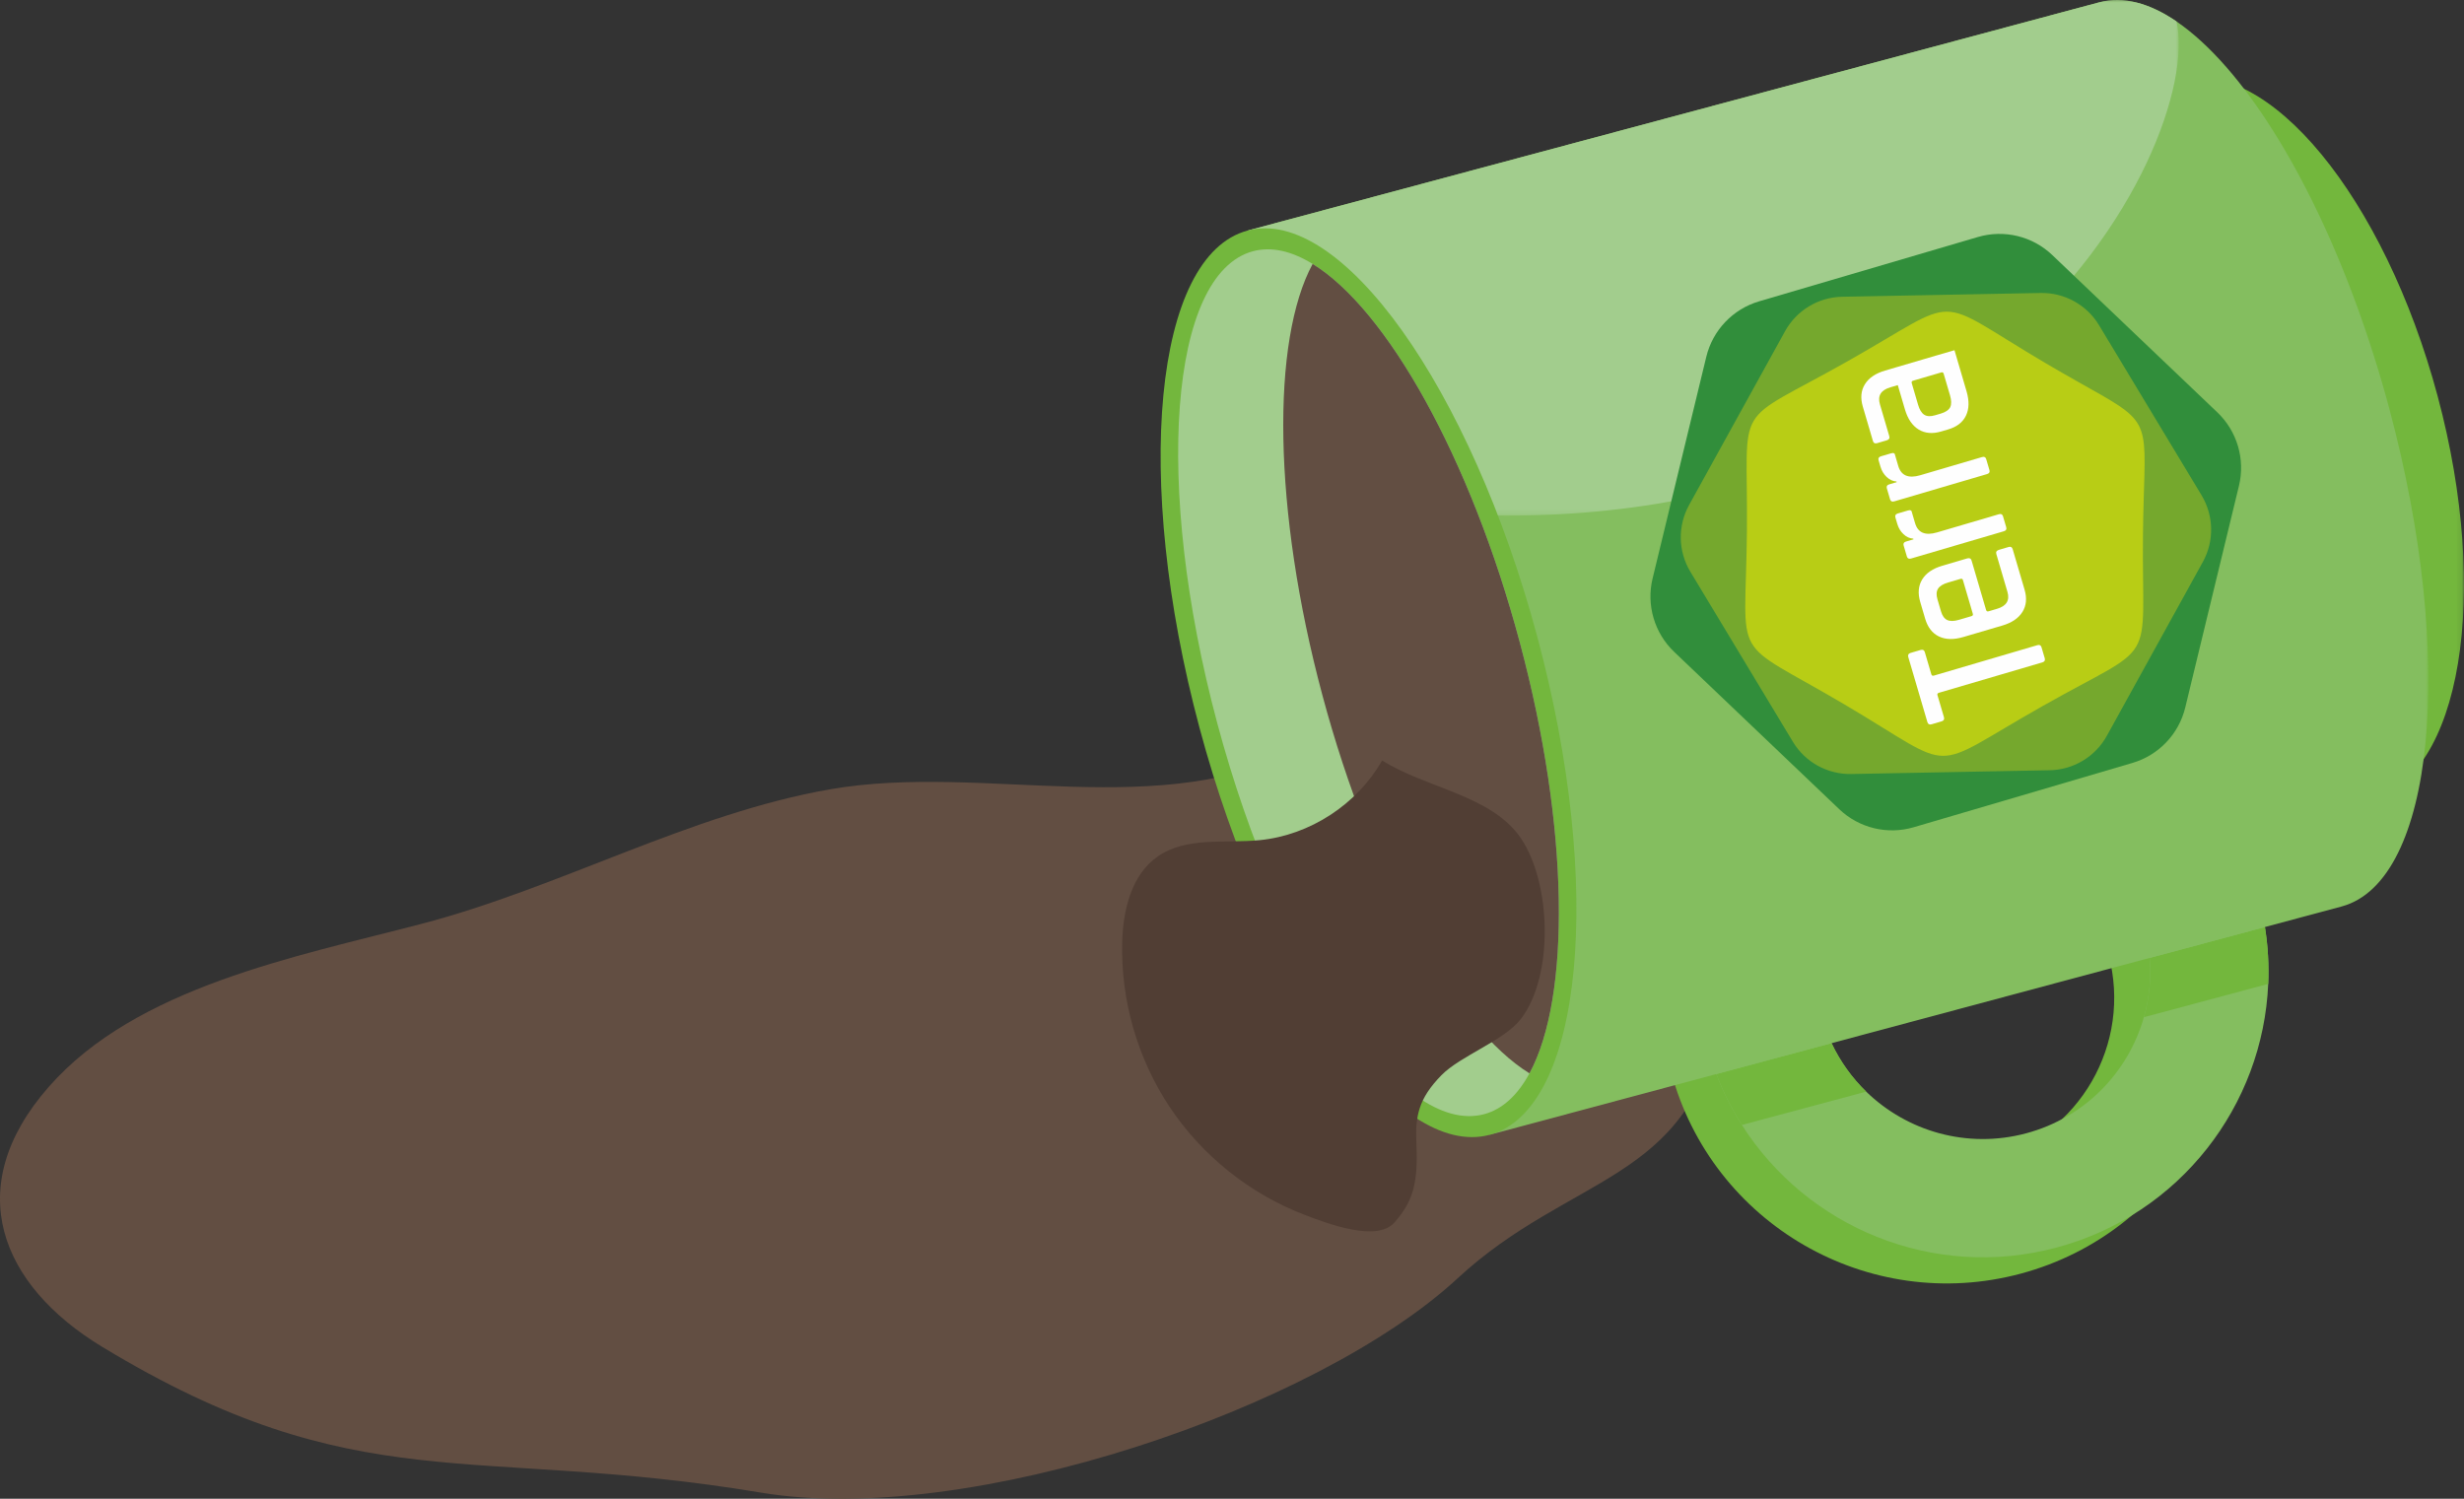 <?xml version="1.0" encoding="UTF-8"?>
<svg width="434px" height="264px" viewBox="0 0 434 264" version="1.1" xmlns="http://www.w3.org/2000/svg" xmlns:xlink="http://www.w3.org/1999/xlink">
    <rect x="0" y="0" width="434" height="264" fill="#333333" stroke="none"/>
    <title>Group 50</title>
    <defs>
        <polygon id="path-1" points="5.67910769e-14 0 66.898 0 66.898 127.765 5.67910769e-14 127.765"></polygon>
        <polygon id="path-3" points="0 0 208.011 0 208.011 199.895 0 199.895"></polygon>
        <polygon id="path-5" points="0 0 164.047 0 164.047 90.827 0 90.827"></polygon>
    </defs>
    <g id="404-error-page" stroke="none" stroke-width="1" fill="none" fill-rule="evenodd">
        <g id="DR---404-error" transform="translate(-539, -197)">
            <g id="Group-50" transform="translate(539, 197)">
                <path d="M233.47,130.984 C232.305,130.682 231.071,130.824 230.001,131.374 C204.694,145.145 173.476,134.266 146.171,139.04 C121.53,143.347 98.553,156.383 74.29,162.722 C51.961,168.557 24.016,173.864 8.578,191.456 C-7.017,209.228 0.164,226.434 17.98,237.232 C63.058,264.553 83.099,254.43 134.021,262.919 C170.855,269.06 232.048,248.032 256.759,225.154 C276.508,206.87 297.655,208.196 302.687,180.298 C309.396,143.101 260.085,137.88 233.47,130.984" id="Fill-1" fill="#624E42"></path>
                <path d="M350.539,204.232 C334.816,208.446 318.654,199.113 314.441,183.385 C310.228,167.658 319.559,151.492 335.282,147.278 C351.005,143.064 367.167,152.397 371.38,168.124 C375.593,183.852 366.262,200.018 350.539,204.232 M329.893,127.161 C303.062,134.352 287.14,161.938 294.329,188.776 C301.518,215.614 329.097,231.54 355.928,224.349 C382.759,217.158 398.681,189.572 391.492,162.734 C384.303,135.896 356.724,119.97 329.893,127.161" id="Fill-3" fill="#73B73D"></path>
                <path d="M377.724,163.521 C378.19,165.261 378.49,167.005 378.636,168.736 C378.933,172.316 378.567,175.846 377.619,179.179 C374.879,188.833 367.279,196.842 356.884,199.628 C346.489,202.414 335.903,199.279 328.704,192.289 C326.218,189.876 324.136,187.003 322.604,183.754 C321.865,182.181 321.253,180.521 320.787,178.782 C316.573,163.054 325.903,146.888 341.627,142.673 C357.35,138.459 373.511,147.793 377.724,163.521 M300.675,184.172 C301.136,185.893 301.68,187.567 302.303,189.195 C303.519,192.375 305.034,195.371 306.809,198.158 C318.28,216.211 340.522,225.574 362.273,219.745 C384.023,213.915 398.605,194.682 399.515,173.311 C399.658,170.01 399.473,166.657 398.937,163.295 C398.663,161.574 398.297,159.852 397.836,158.131 C390.647,131.292 363.068,115.365 336.238,122.556 C309.408,129.747 293.485,157.333 300.675,184.172" id="Fill-5" fill="#84BE5F"></path>
                <path d="M302.303,189.195 L322.604,183.754 C324.136,187.002 326.218,189.876 328.704,192.289 L306.809,198.158 C305.035,195.371 303.519,192.375 302.303,189.195" id="Fill-7" fill="#73B73D"></path>
                <path d="M378.636,168.736 L398.937,163.295 C399.473,166.657 399.658,170.01 399.515,173.311 L377.619,179.179 C378.567,175.846 378.933,172.316 378.636,168.736" id="Fill-9" fill="#73B73D"></path>
                <g id="Group-13" transform="translate(367.102, 13.627)">
                    <mask id="mask-2" fill="white">
                        <use xlink:href="#path-1"></use>
                    </mask>
                    <g id="Clip-12"></g>
                    <path d="M62.258,56.161 C71.639,91.18 66.345,123.026 50.435,127.29 C34.524,131.554 14.021,106.623 4.64,71.604 C-4.741,36.585 0.552,4.739 16.463,0.475 C32.374,-3.789 52.877,21.142 62.258,56.161" id="Fill-11" fill="#73B73D" mask="url(#mask-2)"></path>
                </g>
                <g id="Group-16" transform="translate(219.712, 0)">
                    <mask id="mask-4" fill="white">
                        <use xlink:href="#path-3"></use>
                    </mask>
                    <g id="Clip-15"></g>
                    <path d="M192.724,159.677 L42.665,199.895 L12.703,88.048 L0,40.623 L150.059,0.405 C154.267,-0.724 158.895,0.539 163.653,3.781 C166.548,5.757 169.493,8.463 172.417,11.808 C183.454,24.44 194.222,46.193 201.152,72.065 C212.934,116.047 209.163,155.271 192.724,159.677" id="Fill-14" fill="#84BE5F" mask="url(#mask-4)"></path>
                </g>
                <g id="Group-19" transform="translate(219.712, 0)">
                    <mask id="mask-6" fill="white">
                        <use xlink:href="#path-5"></use>
                    </mask>
                    <g id="Clip-18"></g>
                    <path d="M163.653,3.781 C168.559,25.426 128.19,106.786 12.703,88.048 L0,40.623 L150.059,0.405 C154.267,-0.724 158.895,0.539 163.653,3.781" id="Fill-17" fill="#A2CD8D" mask="url(#mask-6)"></path>
                </g>
                <path d="M270.806,112.283 C282.588,156.265 278.815,195.49 262.378,199.896 C245.942,204.301 223.066,172.218 211.285,128.236 C199.503,84.255 203.276,45.029 219.712,40.624 C236.149,36.219 259.024,68.302 270.806,112.283" id="Fill-20" fill="#73B73D"></path>
                <path d="M220.686,44.258 C223.941,43.386 227.505,44.216 231.205,46.49 C244.229,54.501 258.927,80.431 267.684,113.12 C276.442,145.807 276.673,175.614 269.397,189.065 C267.331,192.888 264.659,195.388 261.404,196.261 C246.691,200.204 225.65,169.373 214.406,127.399 C203.162,85.426 205.973,48.202 220.686,44.258" id="Fill-22" fill="#A2CD8D"></path>
                <path d="M231.205,46.491 C244.229,54.501 258.927,80.431 267.684,113.12 C276.442,145.807 276.673,175.614 269.397,189.065 C256.371,181.055 241.673,155.125 232.917,122.438 C224.16,89.749 223.929,59.941 231.205,46.491" id="Fill-24" fill="#624E42"></path>
                <polygon id="Fill-26" fill="#84BE5F" points="327.13 119.14 335.321 116.945 337.516 125.139 329.325 127.334"></polygon>
                <polygon id="Fill-28" fill="#84BE5F" points="343.513 114.75 351.704 112.554 353.899 120.748 345.708 122.943"></polygon>
                <polygon id="Fill-30" fill="#84BE5F" points="337.516 125.138 345.707 122.943 347.902 131.136 339.711 133.332"></polygon>
                <path d="M267.913,147.697 C262.772,140.063 251.245,138.885 243.452,133.953 C239.036,141.677 230.768,147.101 221.907,147.989 C215.78,148.603 208.985,147.342 203.927,150.855 C199.294,154.074 197.819,160.262 197.663,165.902 C197.38,176.151 200.344,186.465 206.025,194.999 C211.707,203.532 220.078,210.245 229.641,213.935 C233.965,215.604 242.536,218.823 245.604,215.349 C248.88,211.639 249.8,208.413 249.481,201.433 C249.26,196.59 249.848,193.543 253.861,189.424 C257.244,185.951 264.973,183.306 267.913,179.451 C273.699,171.866 273.242,155.611 267.913,147.697" id="Fill-32" fill="#513E34"></path>
                <path d="M337.071,145.718 L375.6,134.389 C380.223,133.029 383.77,129.306 384.904,124.622 L394.36,85.581 C395.494,80.897 394.044,75.963 390.556,72.637 L361.482,44.926 C357.994,41.601 352.997,40.39 348.374,41.75 L309.844,53.079 C305.221,54.439 301.675,58.162 300.54,62.846 L291.085,101.887 C289.95,106.571 291.4,111.505 294.888,114.83 L323.962,142.542 C327.451,145.867 332.448,147.077 337.071,145.718" id="Fill-34" fill="#318E3B"></path>
                <path d="M326.073,136.341 L361.038,135.675 C365.233,135.595 369.067,133.282 371.095,129.608 L388,98.987 C390.029,95.312 389.944,90.835 387.777,87.241 L369.717,57.286 C367.55,53.692 363.631,51.527 359.436,51.607 L324.471,52.273 C320.276,52.353 316.442,54.666 314.413,58.34 L297.508,88.962 C295.48,92.636 295.565,97.113 297.732,100.708 L315.791,130.662 C317.958,134.257 321.878,136.421 326.073,136.341" id="Fill-36" fill="#75A82D"></path>
                <path d="M377.587,87.82 C377.532,89.715 377.478,91.871 377.454,94.348 C377.23,118.092 380.399,112.72 359.729,124.397 C339.059,136.075 345.295,136.134 324.85,124.068 C304.403,112 307.471,117.433 307.696,93.688 C307.92,69.944 304.751,75.316 325.421,63.639 C346.091,51.962 339.855,51.903 360.3,63.969 C376.852,73.737 377.994,72.041 377.71,83.634 L377.587,87.82 Z" id="Fill-38" fill="#B8CD15"></path>
                <path d="M336.115,115.733 L339.484,127.195 C339.593,127.565 339.842,127.694 340.23,127.579 L341.981,127.065 C342.37,126.95 342.51,126.708 342.401,126.337 L341.257,122.444 C341.196,122.239 341.281,122.102 341.509,122.035 L359.732,116.676 C360.122,116.562 360.261,116.319 360.152,115.948 L359.58,114.002 C359.477,113.652 359.232,113.534 358.843,113.648 L340.619,119.007 C340.391,119.074 340.243,118.995 340.176,118.768 L339.032,114.875 C338.923,114.504 338.675,114.376 338.285,114.491 L336.535,115.005 C336.146,115.12 336.006,115.362 336.115,115.733" id="Fill-40" fill="#FEFEFE"></path>
                <path d="M345.306,101.969 C345.535,101.902 345.679,101.972 345.74,102.177 L347.488,108.126 C347.549,108.332 347.465,108.469 347.236,108.536 L345.04,109.182 C344.171,109.438 343.484,109.45 342.981,109.217 C342.478,108.985 342.111,108.477 341.881,107.694 L341.258,105.576 C341.028,104.793 341.062,104.168 341.359,103.7 C341.657,103.233 342.24,102.87 343.11,102.615 L345.306,101.969 Z M338.223,106.032 L339.091,108.985 C339.539,110.509 340.349,111.551 341.52,112.113 C342.692,112.675 344.125,112.707 345.817,112.209 L352.681,110.191 C354.351,109.7 355.533,108.899 356.226,107.789 C356.919,106.679 357.041,105.363 356.593,103.838 L354.509,96.746 C354.4,96.375 354.162,96.243 353.796,96.351 L352.08,96.856 C351.668,96.977 351.517,97.222 351.626,97.593 L353.583,104.253 C354.025,105.757 353.411,106.754 351.741,107.245 L350.265,107.679 C350.037,107.746 349.889,107.667 349.822,107.44 L347.266,98.741 C347.157,98.37 346.896,98.246 346.484,98.367 L342.126,99.648 C340.433,100.146 339.247,100.954 338.568,102.071 C337.89,103.188 337.775,104.508 338.223,106.032 L338.223,106.032 Z" id="Fill-42" fill="#FEFEFE"></path>
                <path d="M341.945,65.595 C342.151,65.534 342.288,65.618 342.355,65.847 L343.474,69.652 C343.729,70.522 343.741,71.208 343.508,71.712 C343.276,72.215 342.645,72.618 341.863,72.848 L340.807,73.159 C340.025,73.389 339.4,73.355 338.932,73.058 C338.464,72.76 338.103,72.176 337.847,71.307 L336.729,67.502 C336.661,67.273 336.731,67.128 336.936,67.068 L341.945,65.595 Z M328.48,67.679 C327.786,68.789 327.664,70.106 328.112,71.63 L329.889,77.674 C329.998,78.045 330.235,78.177 330.601,78.069 L332.317,77.565 C332.729,77.444 332.88,77.198 332.771,76.827 L331.122,71.215 C330.68,69.711 331.294,68.714 332.965,68.223 L334.271,67.839 L335.524,72.102 C336.022,73.795 336.829,74.981 337.946,75.66 C339.062,76.338 340.383,76.454 341.906,76.006 L343.153,75.639 C344.677,75.191 345.719,74.381 346.281,73.209 C346.842,72.037 346.874,70.604 346.377,68.911 L344.255,61.69 C343.147,62.016 341.174,62.587 340.947,62.654 L338.888,63.259 L333.956,64.709 L332.024,65.277 C330.354,65.768 329.172,66.569 328.48,67.679 L328.48,67.679 Z" id="Fill-44" fill="#FEFEFE"></path>
                <path d="M333.846,91.141 L334.182,92.284 C334.394,93.005 334.758,93.608 335.274,94.095 C335.789,94.581 336.364,94.843 336.996,94.88 L337.032,95.004 L335.728,95.387 C335.34,95.502 335.196,95.734 335.299,96.084 L335.871,98.03 C335.974,98.381 336.22,98.498 336.609,98.384 L352.945,93.581 C353.334,93.466 353.477,93.234 353.374,92.884 L352.802,90.937 C352.699,90.588 352.453,90.469 352.064,90.584 L341.185,93.783 C339.103,94.395 337.811,93.847 337.308,92.137 L336.764,90.283 C336.729,89.913 336.495,89.791 336.06,89.919 L334.276,90.444 C333.887,90.558 333.744,90.791 333.846,91.141" id="Fill-46" fill="#FEFEFE"></path>
                <path d="M330.886,81.069 L331.223,82.213 C331.435,82.934 331.798,83.537 332.314,84.023 C332.829,84.509 333.404,84.771 334.036,84.809 L334.072,84.932 L332.768,85.316 C332.38,85.43 332.237,85.663 332.339,86.013 L332.911,87.959 C333.014,88.31 333.26,88.427 333.649,88.313 L349.985,83.509 C350.374,83.395 350.517,83.163 350.414,82.812 L349.842,80.866 C349.739,80.516 349.493,80.398 349.104,80.512 L338.225,83.711 C336.143,84.324 334.851,83.775 334.348,82.065 L333.804,80.212 C333.769,79.842 333.535,79.72 333.1,79.848 L331.315,80.373 C330.927,80.487 330.784,80.72 330.886,81.069" id="Fill-48" fill="#FEFEFE"></path>
            </g>
        </g>
    </g>
</svg>